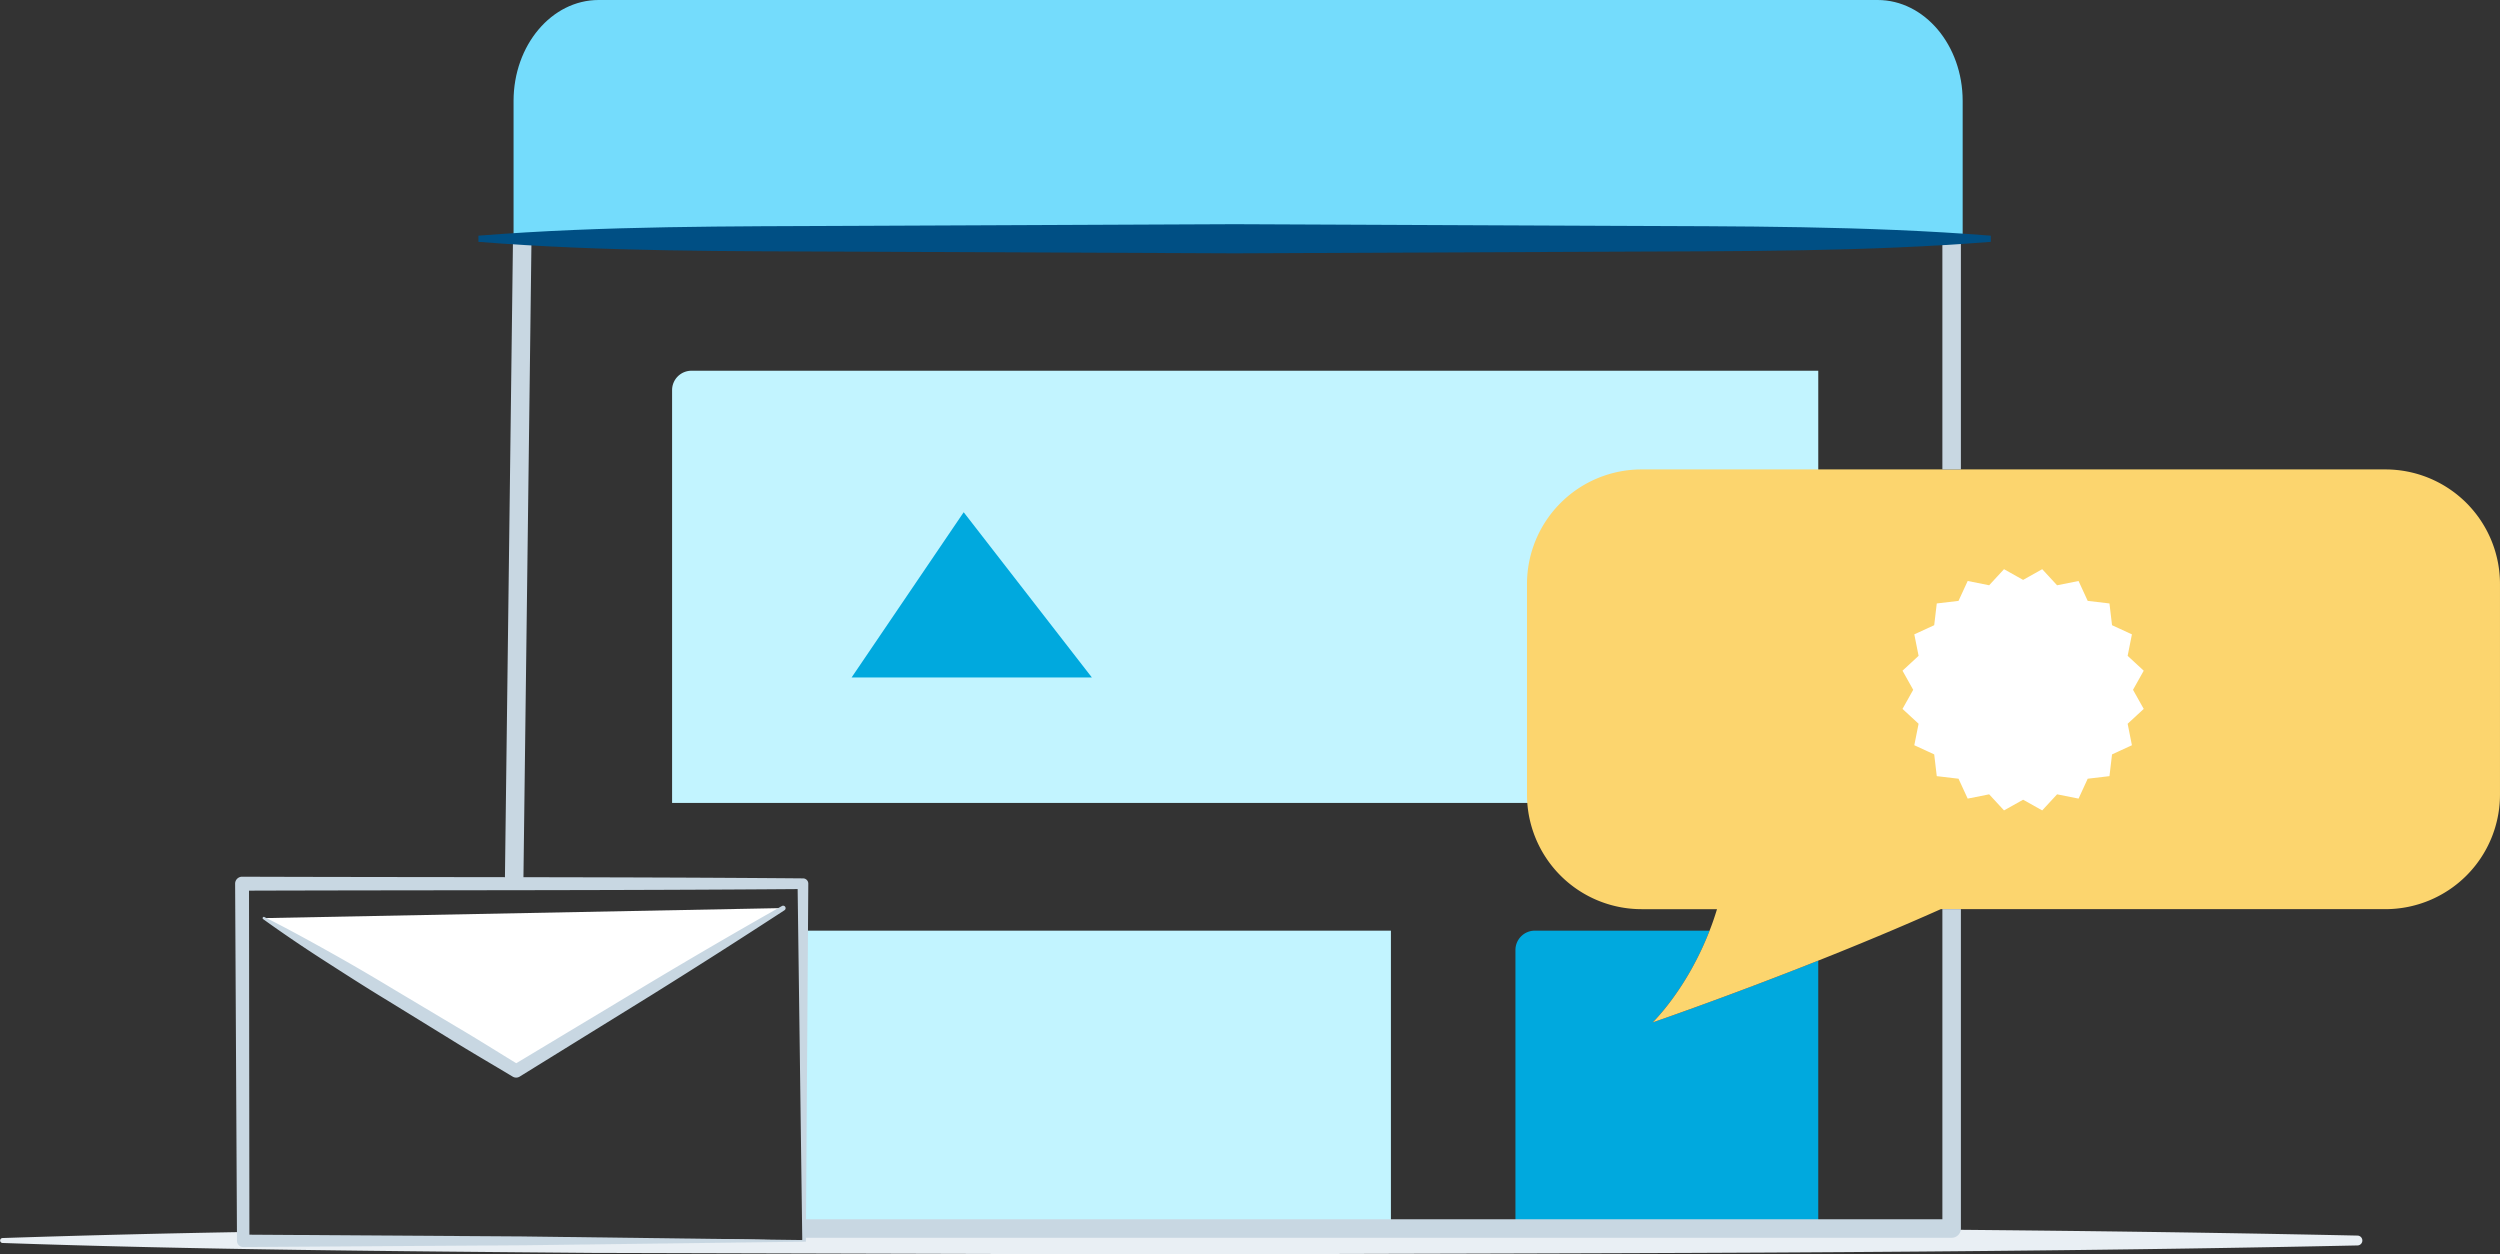 <svg id="wordAds" xmlns="http://www.w3.org/2000/svg" viewBox="0 0 1586.92 796.3"><rect x="0" y="0" width="1586.92" height="796.3" fill="#333333" stroke="none"/><title>wordAds</title><path d="M3245.57,2372.08c-249.15-5.32-498.3-4.78-747.45-5.73l-238.39.63c0,2-.18,4.06-.23,6.12a2.54,2.54,0,0,1-2.6,2.39c-25.18-1-50.28-1.26-75.48-1.23-91.29.1-182.56-2.09-273.85-2.1a2.23,2.23,0,0,1-2.3-2.37q-77.29,1.31-154.58,3.85a1.57,1.57,0,0,0,0,3.13c124.57,4.31,249.15,5.22,373.72,6.3l373.72,1c249.15-.94,498.3-.41,747.45-5.73a3.13,3.13,0,0,0,0-6.26Z" transform="translate(-1749.16 -1587.77)" style="fill:#e9eff4"/><path d="M438.93,235.33h715.25a0,0,0,0,1,0,0V509.69a0,0,0,0,1,0,0H426.62a0,0,0,0,1,0,0V247.64A12.31,12.31,0,0,1,438.93,235.33Z" style="fill:#c2f4ff"/><path d="M2834.34,2178.52H2723.42a12.31,12.31,0,0,0-12.31,12.31v176.56h192.22V2197.53c-58.49,23.24-105.16,39.24-105.16,39.24S2819.74,2216.16,2834.34,2178.52Z" transform="translate(-1749.16 -1587.77)" style="fill:#00a9de"/><path d="M3263.35,1885.75H2791.18a72.73,72.73,0,0,0-72.73,72.73v133.67a72.73,72.73,0,0,0,72.73,72.73h47.88c-1.45,4.77-3,9.32-4.72,13.64-14.6,37.64-36.16,58.25-36.16,58.25s46.66-16,105.16-39.24c24.69-9.81,51.49-20.92,77.78-32.66h282.22a72.73,72.73,0,0,0,72.73-72.73V1958.48A72.73,72.73,0,0,0,3263.35,1885.75Z" transform="translate(-1749.16 -1587.77)" style="fill:#fcd56e"/><polygon points="509.73 590.75 510.32 779.61 882.91 779.61 882.91 590.75 509.73 590.75" style="fill:#c2f4ff"/><path d="M2258.86,2145.34h-.06c-118.67-1-237.34-.66-356-1.06h0a4.41,4.41,0,0,0-4.39,4.44l1.18,226.73v0a3.94,3.94,0,0,0,4,3.91l179.17-1.14,177.38-2.27h.56l1.54-227.29A3.33,3.33,0,0,0,2258.86,2145.34Zm-178.52,227.28-172.87-1.11-.24-218.38c116.08-.37,232.16-.08,348.25-1l2.93,222.23v.55Z" transform="translate(-1749.16 -1587.77)" style="fill:#c8d7e2"/><polyline points="167.42 582.79 327.65 679.82 497.19 576.41" style="fill:#fff"/><path d="M1917,2169.89c14,7,27.69,14.54,41.33,22.16s27.12,15.48,40.48,23.56l40.23,24c13.47,7.9,26.64,16.27,40,24.39h-4.38l85.1-51.16q42.58-25.54,85.81-50a1.57,1.57,0,0,1,1.63,2.67q-41.6,27.14-83.72,53.42L2079,2271.19a4.23,4.23,0,0,1-4.38,0c-13.38-8.05-26.9-15.85-40.14-24.12l-39.89-24.54c-13.35-8.09-26.48-16.54-39.64-25s-26.08-17.2-38.79-26.35a.79.79,0,0,1,.81-1.34Z" transform="translate(-1749.16 -1587.77)" style="fill:#c8d7e2"/><polygon points="540.57 430.03 611.72 325.15 693.08 430.03 540.57 430.03" style="fill:#00a9de"/><polygon points="1284.21 368.1 1296.33 361.3 1305.77 371.51 1319.4 368.8 1325.21 381.42 1339.02 383.05 1340.65 396.86 1353.27 402.67 1350.56 416.3 1360.77 425.74 1353.97 437.86 1360.77 449.99 1350.56 459.42 1353.27 473.05 1340.65 478.87 1339.02 492.67 1325.21 494.3 1319.4 506.93 1305.77 504.21 1296.33 514.42 1284.21 507.63 1272.08 514.42 1262.65 504.21 1249.02 506.93 1243.2 494.3 1229.4 492.67 1227.77 478.87 1215.14 473.05 1217.86 459.42 1207.65 449.99 1214.44 437.86 1207.65 425.74 1217.86 416.3 1215.14 402.67 1227.77 396.86 1229.4 383.05 1243.2 381.42 1249.02 368.8 1262.65 371.51 1272.08 361.3 1284.21 368.1" style="fill:#fff"/><polygon points="320.47 560.73 332.22 560.73 337.38 151.56 325.63 151.56 320.47 560.73" style="fill:#c8d7e2"/><rect x="1232.96" y="151.56" width="11.75" height="146.42" style="fill:#c8d7e2"/><path d="M2982.12,2164.87v196.86H2259.28c-.14,3.92.64,7.84.33,11.75H2988a5.88,5.88,0,0,0,5.87-5.87V2164.87Z" transform="translate(-1749.16 -1587.77)" style="fill:#c8d7e2"/><path d="M2075.15,1741.32v-89.45c0-35.4,24.18-64.1,54-64.1H2941c29.82,0,54,28.7,54,64.1v89.45Z" transform="translate(-1749.16 -1587.77)" style="fill:#74dcfc"/><path d="M3012.84,1741.29c-80,6.33-160,5.87-240,6.24l-240,1.05-240-1.05c-80-.37-160,.1-240-6.24v-3.92c80-6.34,160-5.86,240-6.24l240-1.05,240,1.05c80,.37,160-.09,240,6.24Z" transform="translate(-1749.16 -1587.77)" style="fill:#004f84"/></svg>
